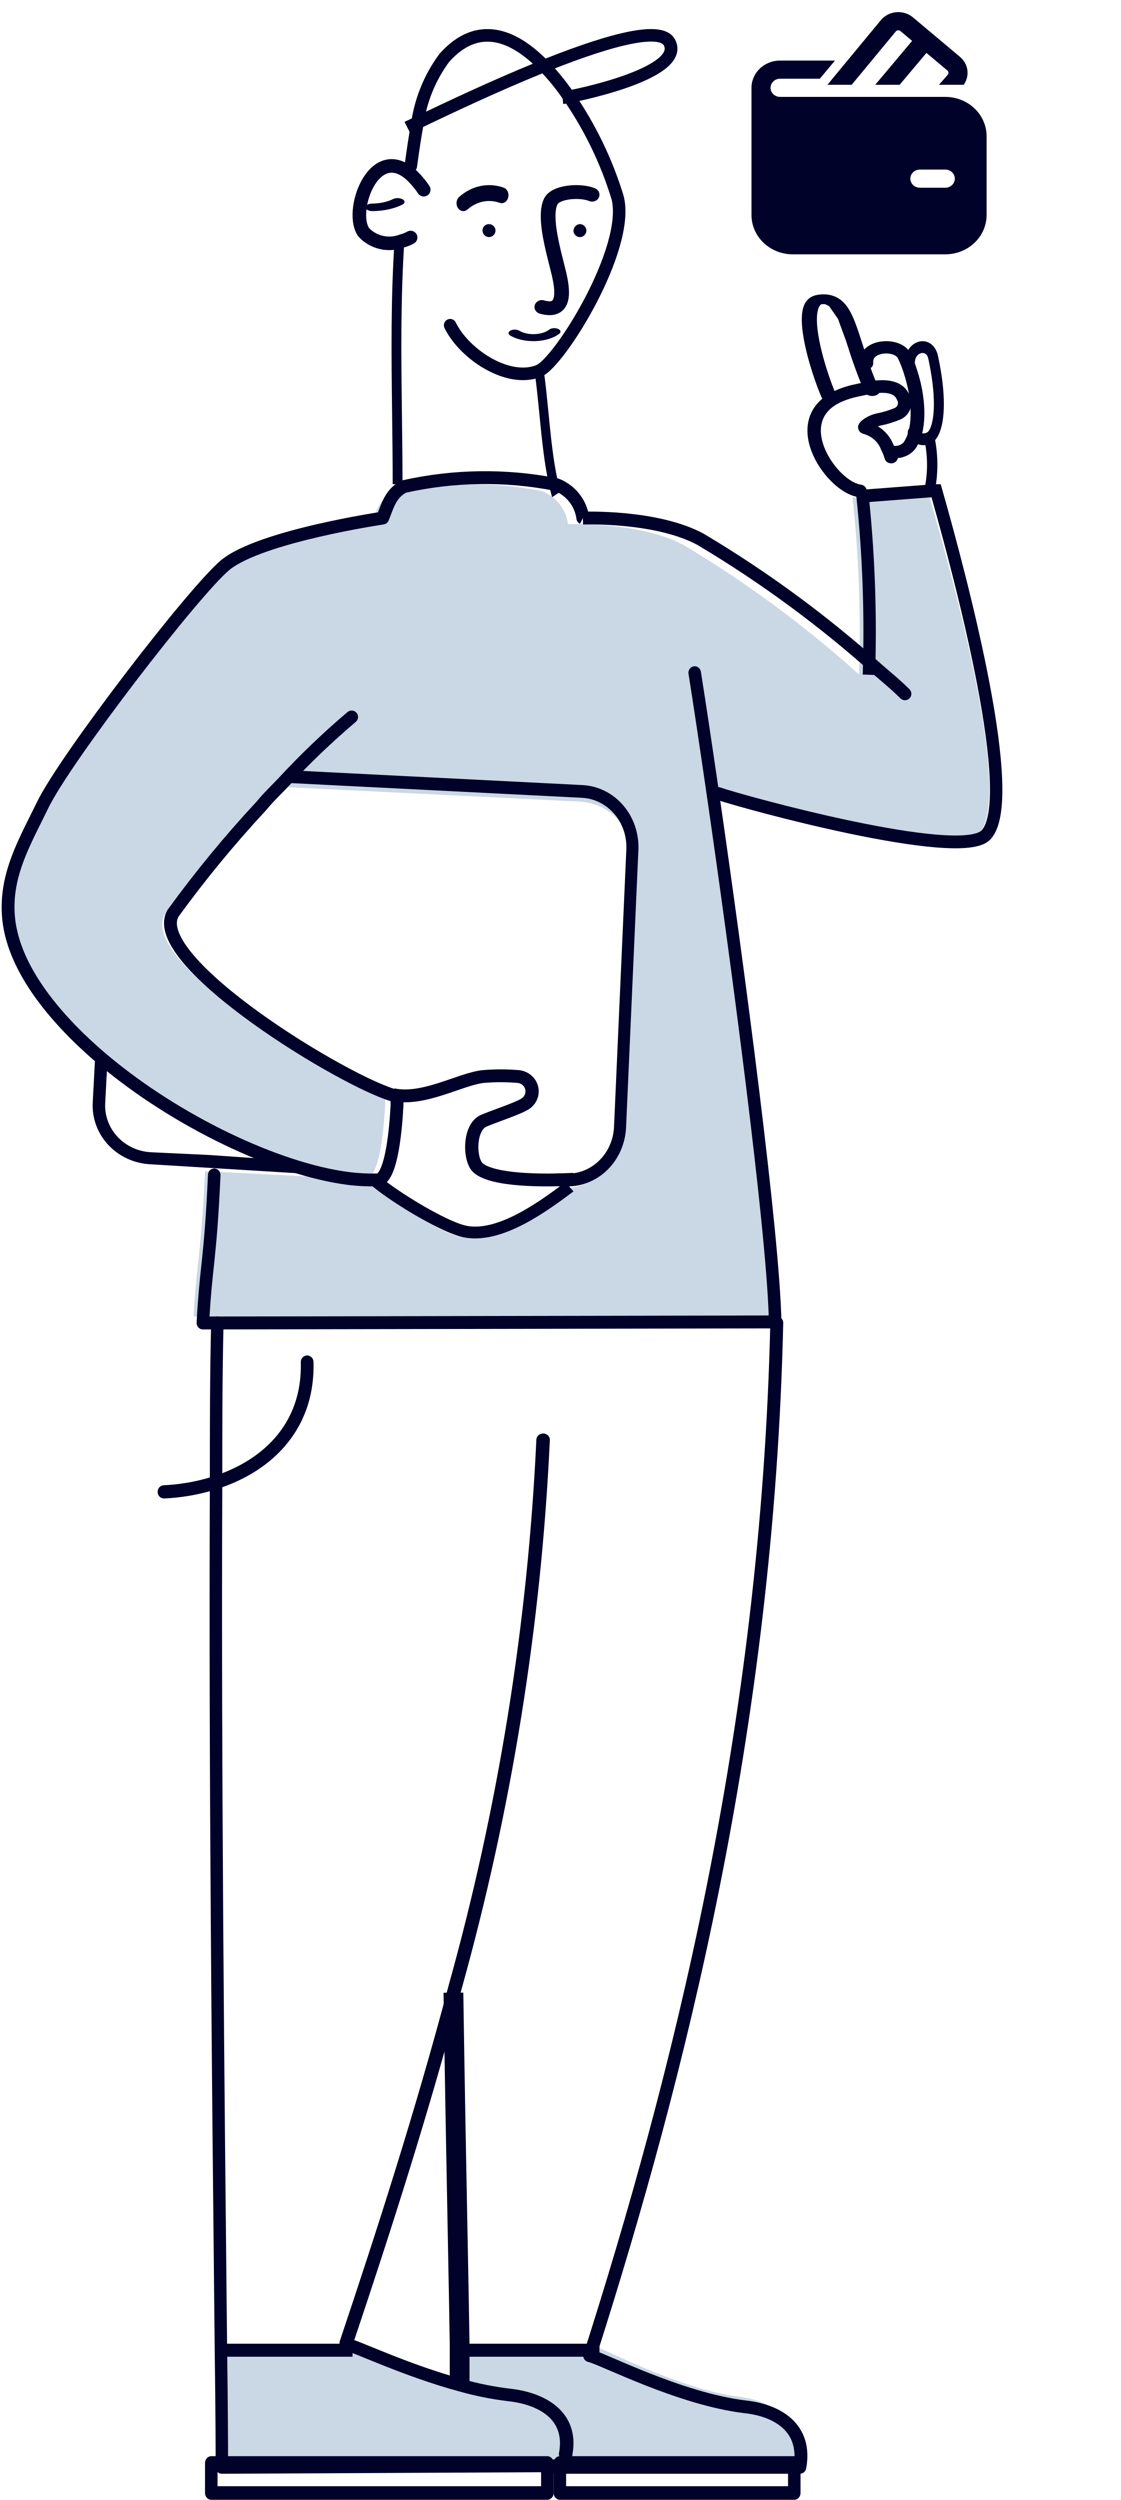 <svg width="83" height="185" viewBox="0 0 83 185" fill="none" xmlns="http://www.w3.org/2000/svg">
<path d="M52.336 58.639C54.283 71.676 56.915 91.023 57.035 97.334H56.491L15.096 97.411H14.335C14.563 93.24 14.9 92.858 15.183 86.667L24.896 87.158C19.708 86.481 12.421 82.998 7.102 78.522C3.219 75.246 0.37 71.469 0.141 67.865C-0.054 64.874 1.349 62.526 2.643 59.851C4.264 56.477 13.671 44.183 15.966 42.283C18.62 40.1 27.473 38.789 27.473 38.789C27.832 37.894 28.017 37.086 28.887 36.551C28.942 36.52 29.001 36.494 29.061 36.475C32.674 35.667 36.413 35.615 40.046 36.322C40.207 36.365 40.361 36.431 40.503 36.518C40.922 36.748 41.281 37.073 41.551 37.467C41.821 37.862 41.995 38.315 42.058 38.789C42.058 38.789 47.42 38.582 50.65 40.351C55.266 43.111 59.604 46.314 63.604 49.915C63.753 45.542 63.593 41.164 63.125 36.813L68.563 36.409H68.716C70.684 43.135 75.024 59.131 72.468 61.675C70.543 63.651 53.978 59.207 52.336 58.639ZM20.165 58.192C19.642 58.737 19.077 59.283 18.62 59.851C16.326 62.328 14.183 64.943 12.203 67.68C10.148 71.141 24.95 80.214 28.517 81.077C28.517 81.077 28.517 81.328 28.517 81.732C28.441 83.249 28.159 86.907 27.18 87.191C27.832 88.054 32.335 91.209 34.053 91.493C36.566 91.93 39.655 89.44 41.525 87.912C42.604 87.968 43.66 87.593 44.464 86.868C45.267 86.144 45.752 85.129 45.81 84.047L46.822 63.607C46.872 62.523 46.493 61.464 45.768 60.66C45.042 59.856 44.029 59.373 42.95 59.316L20.165 58.192Z" fill="#CAD7E4"/>
<path d="M54.826 177.369C57.113 177.647 59.27 179 58.737 182.087V182.064H41.121C41.612 179.023 39.465 177.682 37.189 177.439C36.041 177.283 34.907 177.023 33.801 176.664V176.514C33.801 176.306 33.801 175.219 33.801 173.427H43.518C44.4 173.577 50.076 176.768 54.826 177.369Z" fill="#CAD7E4"/>
<path d="M37.523 177.399C39.784 177.676 41.915 179.015 41.428 182.018V182.087H16.545C16.545 181.279 16.545 178.161 16.48 173.427H26.401C27.061 173.577 30.545 175.494 34.256 176.637C35.323 176.986 36.416 177.241 37.523 177.399Z" fill="#CAD7E4"/>
<path d="M43.423 17.064C43.416 17.188 43.366 17.305 43.283 17.394C43.2 17.482 43.09 17.536 42.973 17.545C42.856 17.554 42.74 17.518 42.646 17.443C42.552 17.368 42.487 17.259 42.462 17.138C42.453 17.003 42.493 16.869 42.576 16.766C42.658 16.663 42.775 16.598 42.902 16.585C42.966 16.58 43.03 16.589 43.091 16.61C43.152 16.631 43.208 16.665 43.257 16.71C43.305 16.754 43.345 16.809 43.373 16.869C43.402 16.93 43.419 16.996 43.423 17.064Z" fill="#000229"/>
<path d="M36.688 17.025C36.695 17.153 36.651 17.279 36.567 17.376C36.483 17.473 36.365 17.534 36.237 17.546C36.111 17.552 35.986 17.508 35.891 17.424C35.796 17.34 35.738 17.221 35.729 17.094C35.723 17.032 35.729 16.968 35.748 16.908C35.767 16.848 35.798 16.793 35.839 16.745C35.88 16.698 35.931 16.659 35.987 16.631C36.044 16.604 36.105 16.588 36.168 16.585C36.295 16.576 36.421 16.616 36.518 16.699C36.615 16.781 36.676 16.898 36.688 17.025Z" fill="#000229"/>
<path fill-rule="evenodd" clip-rule="evenodd" d="M30.075 36.454C30.053 36.462 30.032 36.471 30.012 36.483C29.416 36.851 29.228 37.341 28.947 38.074C28.894 38.212 28.838 38.359 28.775 38.515C28.712 38.672 28.571 38.783 28.404 38.807L28.398 38.808L28.379 38.811C28.363 38.814 28.338 38.817 28.305 38.822C28.239 38.833 28.142 38.848 28.018 38.868C27.769 38.908 27.41 38.967 26.971 39.046C26.091 39.202 24.893 39.433 23.613 39.73C22.333 40.027 20.979 40.388 19.786 40.804C18.583 41.224 17.591 41.685 16.997 42.163C16.453 42.612 15.447 43.715 14.194 45.209C12.949 46.692 11.489 48.528 10.048 50.412C8.608 52.296 7.19 54.225 6.031 55.894C4.866 57.572 3.98 58.962 3.587 59.777L3.586 59.778C3.42 60.12 3.254 60.453 3.091 60.781C1.935 63.104 0.926 65.133 1.091 67.648L1.091 67.649C1.31 71.089 4.07 74.8 7.996 78.098C13.349 82.584 20.67 86.058 25.83 86.728C26.518 86.815 27.211 86.851 27.904 86.835C27.907 86.835 27.911 86.835 27.914 86.835H27.932C27.949 86.822 27.973 86.799 28.003 86.76C28.069 86.676 28.142 86.545 28.217 86.362C28.366 85.997 28.491 85.497 28.592 84.933C28.791 83.816 28.881 82.538 28.92 81.775V81.484C27.922 81.171 26.422 80.465 24.753 79.546C22.85 78.499 20.679 77.151 18.686 75.718C16.699 74.289 14.866 72.76 13.656 71.351C13.053 70.648 12.583 69.949 12.336 69.286C12.088 68.618 12.049 67.929 12.41 67.325C12.417 67.313 12.425 67.301 12.433 67.29C14.453 64.509 16.639 61.853 18.979 59.336C19.34 58.891 19.77 58.453 20.176 58.038C20.308 57.904 20.438 57.772 20.561 57.643C22.181 55.889 23.907 54.235 25.728 52.69C25.928 52.521 26.228 52.545 26.398 52.745C26.568 52.945 26.543 53.245 26.343 53.415C24.55 54.935 22.851 56.563 21.257 58.291L21.25 58.298C21.109 58.445 20.968 58.588 20.829 58.73C20.427 59.141 20.04 59.535 19.708 59.946C19.701 59.955 19.694 59.963 19.686 59.971C17.373 62.458 15.213 65.082 13.216 67.829C13.063 68.098 13.042 68.458 13.227 68.955C13.418 69.468 13.808 70.068 14.378 70.732C15.514 72.056 17.277 73.534 19.241 74.947C21.201 76.356 23.339 77.684 25.211 78.714C27.099 79.752 28.669 80.46 29.506 80.662C29.72 80.713 29.87 80.904 29.87 81.124V81.787C29.87 81.794 29.87 81.802 29.87 81.811C29.831 82.584 29.739 83.917 29.527 85.1C29.422 85.689 29.284 86.264 29.097 86.722C29.004 86.95 28.891 87.168 28.751 87.346C28.612 87.524 28.422 87.693 28.168 87.767C28.125 87.779 28.081 87.785 28.036 87.785H27.919C27.181 87.801 26.443 87.763 25.711 87.671L25.709 87.671C20.326 86.971 12.839 83.397 7.385 78.825L7.384 78.825C3.419 75.494 0.388 71.561 0.143 67.71C-0.041 64.921 1.095 62.647 2.246 60.344C2.408 60.018 2.571 59.692 2.731 59.364C3.161 58.472 4.088 57.026 5.25 55.352C6.42 53.669 7.846 51.728 9.293 49.835C10.74 47.943 12.21 46.095 13.465 44.598C14.71 43.115 15.772 41.942 16.395 41.429L16.398 41.426C17.125 40.839 18.248 40.335 19.473 39.907C20.71 39.475 22.1 39.105 23.399 38.804C24.698 38.503 25.914 38.269 26.804 38.11C27.249 38.031 27.614 37.971 27.867 37.93C27.912 37.922 27.953 37.916 27.99 37.91C28.005 37.87 28.02 37.83 28.035 37.789C28.313 37.047 28.623 36.219 29.523 35.668C29.527 35.665 29.532 35.662 29.536 35.66C29.621 35.612 29.711 35.572 29.804 35.543C29.817 35.539 29.831 35.535 29.845 35.532C33.579 34.701 37.444 34.647 41.2 35.374C41.211 35.377 41.221 35.379 41.232 35.382C41.436 35.436 41.631 35.519 41.812 35.628C42.299 35.896 42.716 36.273 43.031 36.731C43.267 37.074 43.44 37.455 43.544 37.855C43.685 37.855 43.861 37.855 44.064 37.858C44.636 37.866 45.433 37.896 46.335 37.983C48.124 38.156 50.385 38.558 52.113 39.5C52.118 39.503 52.123 39.506 52.128 39.509C56.844 42.317 61.276 45.575 65.362 49.238C65.505 49.362 65.649 49.485 65.794 49.609C66.306 50.047 66.829 50.493 67.34 51.004C67.525 51.19 67.525 51.491 67.34 51.676C67.154 51.862 66.853 51.862 66.668 51.676C66.185 51.194 65.7 50.779 65.192 50.345C65.043 50.217 64.891 50.087 64.737 49.954L64.73 49.948C60.691 46.327 56.311 43.106 51.65 40.33C50.096 39.486 47.996 39.099 46.243 38.929C45.373 38.845 44.602 38.816 44.05 38.808C43.774 38.804 43.553 38.805 43.402 38.807C43.326 38.808 43.268 38.809 43.229 38.81C43.21 38.811 43.195 38.812 43.186 38.812L43.175 38.812L43.173 38.812L43.173 38.812C43.173 38.812 43.173 38.812 43.154 38.337L42.942 38.762C42.801 38.692 42.704 38.556 42.683 38.401C42.629 37.994 42.48 37.607 42.248 37.269C42.015 36.931 41.707 36.653 41.347 36.457C41.339 36.453 41.332 36.449 41.325 36.444C41.225 36.383 41.116 36.336 41.003 36.304C37.388 35.607 33.669 35.658 30.075 36.454Z" fill="#000229"/>
<path fill-rule="evenodd" clip-rule="evenodd" d="M27.922 86.827C27.933 86.847 27.945 86.867 27.96 86.885L27.961 86.885L27.961 86.885C28.084 87.034 28.445 87.335 29 87.732C29.538 88.116 30.216 88.56 30.929 88.988C31.643 89.416 32.385 89.825 33.051 90.141C33.731 90.464 34.288 90.669 34.645 90.723L34.649 90.724L34.649 90.724C35.756 90.9 37.055 90.488 38.374 89.794C39.677 89.108 40.909 88.195 41.862 87.482L42.462 88.159C41.514 88.869 40.226 89.826 38.846 90.553C37.481 91.271 35.935 91.815 34.489 91.585C33.974 91.507 33.304 91.245 32.615 90.918C31.912 90.584 31.141 90.159 30.409 89.72C29.677 89.28 28.978 88.823 28.417 88.422C27.873 88.034 27.414 87.668 27.204 87.415C27.151 87.35 27.105 87.281 27.066 87.208L27.922 86.827Z" fill="#000229"/>
<path fill-rule="evenodd" clip-rule="evenodd" d="M51.36 49.306C51.613 49.263 51.852 49.44 51.893 49.701C52.25 51.93 52.693 54.905 53.189 58.3L53.189 58.3C55.119 71.575 57.737 91.336 57.857 97.808C57.859 97.936 57.811 98.06 57.724 98.152C57.637 98.244 57.517 98.296 57.393 98.296H56.853L15.777 98.374H15.021C14.893 98.374 14.771 98.319 14.684 98.224C14.596 98.129 14.55 98 14.557 97.869C14.656 96.005 14.776 94.875 14.901 93.689C14.921 93.505 14.94 93.321 14.96 93.132C15.106 91.726 15.259 90.066 15.399 86.921C15.411 86.657 15.628 86.452 15.884 86.465C16.14 86.477 16.338 86.701 16.326 86.965C16.185 90.13 16.031 91.81 15.883 93.234C15.863 93.424 15.843 93.61 15.824 93.794C15.71 94.865 15.604 95.873 15.512 97.416H15.776L56.852 97.338L56.853 97.338L56.916 97.338C56.685 90.482 54.159 71.424 52.272 58.442C51.775 55.047 51.333 52.079 50.977 49.856C50.936 49.596 51.107 49.349 51.36 49.306Z" fill="#000229"/>
<path fill-rule="evenodd" clip-rule="evenodd" d="M35.707 79.189C36.619 79.109 37.537 79.109 38.449 79.189L38.459 79.189L38.469 79.191C38.816 79.235 39.139 79.386 39.391 79.622C39.643 79.859 39.809 80.167 39.866 80.503C39.922 80.838 39.866 81.182 39.706 81.484C39.548 81.78 39.298 82.02 38.992 82.17C38.667 82.353 38.098 82.574 37.556 82.777C37.407 82.833 37.258 82.888 37.112 82.942C36.696 83.097 36.308 83.241 36.026 83.36L36.024 83.361C35.885 83.418 35.746 83.551 35.632 83.79C35.518 84.028 35.446 84.335 35.425 84.665C35.403 84.993 35.433 85.319 35.501 85.586C35.574 85.869 35.672 86.019 35.733 86.072C35.923 86.234 36.273 86.389 36.788 86.514C37.291 86.636 37.897 86.718 38.548 86.769C39.85 86.87 41.279 86.844 42.312 86.794L42.324 86.794H42.461V87.745H42.348C41.297 87.794 39.827 87.822 38.47 87.717C37.79 87.664 37.125 87.576 36.55 87.436C35.987 87.3 35.453 87.099 35.086 86.786L35.084 86.785C34.803 86.544 34.641 86.17 34.55 85.815C34.456 85.445 34.42 85.02 34.447 84.605C34.474 84.191 34.565 83.761 34.743 83.389C34.921 83.018 35.205 82.667 35.636 82.487C35.94 82.359 36.36 82.204 36.783 82.046C36.924 81.994 37.066 81.942 37.203 81.89C37.78 81.674 38.272 81.478 38.509 81.343L38.526 81.333L38.543 81.325C38.669 81.265 38.771 81.168 38.835 81.048C38.899 80.927 38.922 80.79 38.899 80.657C38.876 80.523 38.81 80.4 38.71 80.306C38.611 80.213 38.486 80.154 38.35 80.135C37.502 80.061 36.65 80.061 35.802 80.135C35.43 80.179 34.984 80.304 34.464 80.474C34.257 80.542 34.028 80.621 33.789 80.703C33.46 80.816 33.113 80.935 32.781 81.04C31.606 81.413 30.258 81.738 28.99 81.464L29.203 80.536C30.191 80.749 31.315 80.504 32.476 80.136C32.813 80.029 33.124 79.922 33.433 79.816C33.67 79.734 33.906 79.653 34.15 79.573C34.682 79.399 35.211 79.246 35.692 79.19L35.699 79.189L35.707 79.189Z" fill="#000229"/>
<path fill-rule="evenodd" clip-rule="evenodd" d="M33.258 4.576C32.238 5.961 31.582 7.581 31.35 9.287L31.349 9.3L31.346 9.311C31.176 10.211 31.051 11.101 30.938 11.907C30.917 12.061 30.896 12.211 30.875 12.358C30.839 12.613 30.604 12.79 30.35 12.754C30.096 12.717 29.92 12.481 29.956 12.226C29.976 12.083 29.997 11.935 30.018 11.783C30.131 10.98 30.259 10.069 30.432 9.149C30.688 7.284 31.407 5.514 32.525 4.003L32.538 3.986L32.552 3.97C33.872 2.488 35.304 1.97 36.745 2.205C38.143 2.433 39.457 3.358 40.613 4.553L40.614 4.554C41.279 5.245 41.887 5.989 42.432 6.779C44.073 9.14 45.336 11.744 46.175 14.497L46.178 14.508L46.181 14.519C46.449 15.582 46.27 16.913 45.879 18.267C45.484 19.636 44.853 21.093 44.15 22.44C43.445 23.788 42.661 25.039 41.952 25.996C41.598 26.474 41.258 26.886 40.951 27.202C40.658 27.504 40.351 27.765 40.063 27.88L40.062 27.881C39.853 27.964 39.637 28.026 39.416 28.068L39.415 28.068C38.145 28.303 36.763 27.848 35.607 27.123C34.446 26.395 33.433 25.345 32.912 24.269C32.8 24.037 32.896 23.758 33.127 23.646C33.357 23.533 33.635 23.63 33.747 23.861C34.176 24.747 35.052 25.676 36.098 26.332C37.149 26.991 38.291 27.328 39.245 27.152C39.408 27.121 39.567 27.075 39.721 27.014C39.813 26.977 40.004 26.842 40.287 26.551C40.555 26.274 40.869 25.897 41.208 25.44C41.885 24.526 42.643 23.316 43.328 22.007C44.012 20.696 44.615 19.299 44.988 18.008C45.363 16.708 45.487 15.577 45.284 14.759C44.474 12.103 43.254 9.59 41.67 7.312L41.669 7.311C41.153 6.562 40.577 5.857 39.947 5.202C38.848 4.066 37.706 3.306 36.596 3.125C35.531 2.951 34.405 3.296 33.258 4.576Z" fill="#000229"/>
<path fill-rule="evenodd" clip-rule="evenodd" d="M29.758 30.558C29.78 32.28 29.802 34.026 29.802 35.828H29.075C29.075 34.058 29.054 32.328 29.032 30.616C28.978 26.281 28.925 22.055 29.229 17.546L29.953 17.623C29.652 22.084 29.704 26.241 29.758 30.558Z" fill="#000229"/>
<path fill-rule="evenodd" clip-rule="evenodd" d="M39.605 27.665C39.598 27.589 39.587 27.514 39.574 27.439L40.226 27.168C40.246 27.277 40.261 27.388 40.272 27.5C40.406 28.458 40.508 29.504 40.611 30.545C40.663 31.075 40.715 31.604 40.771 32.12C40.94 33.682 41.147 35.158 41.499 36.376L40.88 36.79C40.492 35.446 40.275 33.862 40.104 32.288C40.044 31.737 39.991 31.191 39.938 30.653C39.837 29.627 39.739 28.632 39.609 27.698L39.607 27.682L39.605 27.665Z" fill="#000229"/>
<path fill-rule="evenodd" clip-rule="evenodd" d="M28.357 11.88C29.103 11.627 29.911 11.821 30.694 12.489L30.7 12.493L30.705 12.498C31.119 12.872 31.484 13.296 31.793 13.76C31.947 13.991 31.883 14.303 31.652 14.456C31.42 14.61 31.108 14.546 30.954 14.316C30.693 13.923 30.384 13.564 30.035 13.247C29.452 12.752 29.008 12.72 28.68 12.831C28.311 12.956 27.945 13.31 27.648 13.851C27.356 14.383 27.17 15.03 27.122 15.621C27.074 16.216 27.172 16.657 27.335 16.888C27.618 17.172 27.977 17.369 28.369 17.456C28.772 17.545 29.192 17.513 29.577 17.364L29.605 17.353L29.635 17.346C29.817 17.299 29.992 17.23 30.156 17.138C30.398 17.002 30.705 17.088 30.841 17.329C30.977 17.571 30.891 17.877 30.649 18.013C30.417 18.143 30.169 18.243 29.912 18.311C29.35 18.522 28.739 18.566 28.152 18.436C27.556 18.305 27.012 18.001 26.588 17.562L26.568 17.541L26.55 17.518C26.155 17.001 26.062 16.246 26.119 15.541C26.177 14.814 26.403 14.03 26.765 13.369C27.122 12.718 27.651 12.119 28.357 11.88Z" fill="#000229"/>
<path fill-rule="evenodd" clip-rule="evenodd" d="M48.41 2.155C49.042 2.184 49.69 2.364 49.987 2.934C50.205 3.351 50.207 3.778 50.036 4.171C49.874 4.543 49.57 4.859 49.221 5.126C48.522 5.662 47.493 6.114 46.456 6.479C44.372 7.212 42.052 7.661 41.702 7.698L41.602 6.777C41.865 6.749 44.112 6.32 46.138 5.607C47.154 5.25 48.065 4.837 48.641 4.396C48.929 4.176 49.095 3.976 49.169 3.807C49.233 3.661 49.235 3.523 49.148 3.356C49.094 3.253 48.917 3.106 48.365 3.08C47.84 3.056 47.121 3.153 46.247 3.357C44.507 3.764 42.282 4.566 40.035 5.479C36.624 6.87 33.222 8.492 31.483 9.321C31.052 9.526 30.722 9.683 30.521 9.776L30.373 9.848L29.951 9.02L30.11 8.942L30.116 8.939C30.307 8.852 30.627 8.699 31.051 8.497C32.778 7.674 36.23 6.028 39.673 4.624L39.674 4.623C41.932 3.706 44.213 2.881 46.028 2.456C46.932 2.245 47.752 2.125 48.41 2.155Z" fill="#000229"/>
<path fill-rule="evenodd" clip-rule="evenodd" d="M35.576 13.764C36.148 13.646 36.737 13.687 37.292 13.885C37.559 13.98 37.709 14.309 37.627 14.619C37.546 14.93 37.264 15.104 36.998 15.009C36.594 14.866 36.168 14.836 35.753 14.921C35.338 15.007 34.946 15.207 34.61 15.503C34.388 15.699 34.072 15.649 33.903 15.39C33.735 15.131 33.779 14.762 34.001 14.566C34.464 14.158 35.004 13.883 35.576 13.764Z" fill="#000229"/>
<path fill-rule="evenodd" clip-rule="evenodd" d="M29.819 14.751C30.01 14.865 29.995 15.042 29.786 15.146C29.184 15.446 28.403 15.615 27.588 15.622C27.304 15.625 27.071 15.502 27.067 15.347C27.062 15.193 27.288 15.066 27.571 15.063C28.136 15.058 28.677 14.941 29.094 14.733C29.303 14.629 29.628 14.637 29.819 14.751Z" fill="#000229"/>
<path fill-rule="evenodd" clip-rule="evenodd" d="M42.05 13.736C42.734 13.649 43.53 13.708 44.068 13.941C44.342 14.06 44.461 14.365 44.335 14.622C44.209 14.879 43.884 14.991 43.611 14.872C43.324 14.748 42.755 14.681 42.196 14.753C41.925 14.787 41.692 14.85 41.522 14.93C41.348 15.012 41.289 15.089 41.272 15.128L41.27 15.131L41.269 15.134C41.176 15.337 41.126 15.643 41.13 16.052C41.135 16.454 41.192 16.914 41.279 17.399C41.404 18.096 41.583 18.801 41.742 19.428C41.807 19.683 41.869 19.925 41.922 20.149L41.923 20.152L41.923 20.155C42.033 20.642 42.216 21.493 42.081 22.165C42.012 22.513 41.838 22.91 41.423 23.143C41.01 23.374 40.502 23.362 39.961 23.208C39.673 23.125 39.51 22.839 39.598 22.568C39.686 22.297 39.991 22.144 40.279 22.227C40.678 22.341 40.827 22.283 40.864 22.262C40.898 22.243 40.967 22.182 41.009 21.976C41.096 21.54 40.975 20.897 40.856 20.37C40.809 20.172 40.752 19.947 40.69 19.703C40.528 19.066 40.334 18.303 40.202 17.57C40.11 17.058 40.044 16.54 40.039 16.063C40.033 15.596 40.086 15.125 40.265 14.732C40.419 14.385 40.726 14.159 41.03 14.014C41.34 13.868 41.699 13.781 42.05 13.736Z" fill="#000229"/>
<path fill-rule="evenodd" clip-rule="evenodd" d="M41.305 24.33C41.513 24.413 41.562 24.575 41.413 24.691C41.211 24.85 40.948 24.982 40.643 25.077C40.338 25.173 39.999 25.229 39.651 25.242C39.303 25.255 38.954 25.224 38.629 25.152C38.305 25.08 38.013 24.969 37.775 24.826C37.6 24.721 37.611 24.558 37.797 24.46C37.984 24.363 38.276 24.368 38.451 24.473C38.595 24.559 38.773 24.627 38.97 24.671C39.167 24.714 39.379 24.733 39.59 24.725C39.802 24.717 40.008 24.683 40.193 24.625C40.378 24.568 40.538 24.488 40.66 24.391C40.809 24.274 41.097 24.247 41.305 24.33Z" fill="#000229"/>
<path fill-rule="evenodd" clip-rule="evenodd" d="M33.158 165.609C33.063 160.658 32.943 154.354 32.84 147.456L34.304 147.447C34.407 154.323 34.528 160.652 34.623 165.618C34.686 168.903 34.737 171.591 34.764 173.445L34.764 173.449L34.764 173.459V176.314H33.3V173.451C33.272 171.578 33.221 168.89 33.158 165.609Z" fill="#000229"/>
<path fill-rule="evenodd" clip-rule="evenodd" d="M22.729 100.298C22.989 100.291 23.206 100.504 23.213 100.774C23.282 103.362 22.453 105.453 21.062 107.046C19.679 108.631 17.761 109.701 15.669 110.306L15.668 110.306C14.524 110.635 13.347 110.828 12.161 110.882C11.901 110.894 11.682 110.684 11.67 110.414C11.659 110.143 11.86 109.915 12.12 109.903C13.235 109.852 14.341 109.671 15.418 109.362C17.385 108.793 19.131 107.802 20.366 106.387C21.593 104.981 22.334 103.136 22.272 100.801C22.265 100.531 22.47 100.306 22.729 100.298Z" fill="#000229"/>
<path fill-rule="evenodd" clip-rule="evenodd" d="M16.106 97.412C16.36 97.419 16.56 97.635 16.554 97.895C16.458 101.694 16.458 105.789 16.458 110.056L16.458 110.058C16.37 130.935 16.63 155.815 16.781 170.341C16.796 171.724 16.809 173.014 16.821 174.196C16.879 178.231 16.885 181.028 16.886 182.108L41.037 181.99C41.291 181.988 41.498 182.198 41.5 182.458C41.501 182.717 41.296 182.929 41.042 182.93L16.428 183.05C16.305 183.051 16.188 183.002 16.101 182.914C16.014 182.825 15.965 182.705 15.965 182.58V182.405C15.965 181.64 15.965 178.69 15.901 174.209L15.901 174.207C15.889 173.024 15.876 171.735 15.861 170.351C15.709 155.826 15.449 130.939 15.537 110.055V110.052C15.537 105.789 15.537 101.683 15.634 97.87C15.64 97.611 15.852 97.406 16.106 97.412Z" fill="#000229"/>
<path fill-rule="evenodd" clip-rule="evenodd" d="M40.234 106.073C40.51 106.084 40.724 106.302 40.712 106.56C40.072 120.292 37.878 133.921 34.166 147.219C31.744 156.359 28.939 165.083 26.231 173.157C26.416 173.225 26.64 173.313 26.894 173.415C27.087 173.493 27.297 173.578 27.523 173.67C27.909 173.827 28.344 174.004 28.825 174.195C30.34 174.796 32.251 175.508 34.215 176.038L34.223 176.04C35.376 176.37 36.556 176.608 37.751 176.752C39.025 176.889 40.319 177.293 41.234 178.085C42.17 178.895 42.658 180.066 42.386 181.606C42.393 181.825 42.235 182.025 41.999 182.076C41.731 182.135 41.462 181.978 41.399 181.727C41.379 181.645 41.378 181.561 41.395 181.478C41.626 180.215 41.233 179.358 40.556 178.772C39.851 178.162 38.788 177.805 37.634 177.681L37.627 177.68C36.376 177.53 35.141 177.281 33.934 176.936C31.914 176.39 29.962 175.662 28.435 175.056C27.952 174.865 27.506 174.683 27.115 174.524C26.89 174.433 26.684 174.349 26.5 174.275C26.244 174.172 26.031 174.088 25.861 174.026C25.683 173.961 25.581 173.931 25.536 173.922C25.305 173.876 25.141 173.685 25.141 173.464V173.356C25.141 173.308 25.148 173.261 25.164 173.215C27.905 165.051 30.748 156.232 33.197 146.991L33.198 146.985C36.893 133.75 39.077 120.186 39.713 106.52C39.725 106.262 39.959 106.061 40.234 106.073Z" fill="#000229"/>
<path fill-rule="evenodd" clip-rule="evenodd" d="M57.525 97.412C57.789 97.418 57.998 97.634 57.992 97.894C57.306 128.009 50.66 153.913 44.261 174.018C44.306 174.035 44.352 174.054 44.4 174.072C44.66 174.177 44.984 174.315 45.355 174.474L45.502 174.537C46.224 174.846 47.123 175.232 48.129 175.627C50.286 176.475 52.902 177.355 55.276 177.633C56.502 177.772 57.751 178.182 58.629 178.997C59.532 179.837 59.987 181.056 59.688 182.664C59.646 182.888 59.448 183.05 59.217 183.05H41.014C40.749 183.05 40.535 182.839 40.535 182.579C40.535 182.318 40.749 182.107 41.014 182.107H58.802C58.914 180.996 58.553 180.224 57.972 179.684C57.299 179.059 56.278 178.696 55.166 178.571L55.164 178.571C52.661 178.278 49.95 177.359 47.774 176.504C46.754 176.102 45.843 175.712 45.121 175.403L44.973 175.339C44.6 175.179 44.286 175.046 44.039 174.946C43.778 174.842 43.629 174.791 43.565 174.778C43.433 174.751 43.319 174.67 43.251 174.555C43.182 174.44 43.166 174.302 43.207 174.175C49.636 154.051 56.346 128.083 57.035 97.873C57.041 97.613 57.26 97.406 57.525 97.412Z" fill="#000229"/>
<path fill-rule="evenodd" clip-rule="evenodd" d="M33.801 173.427H44.385V174.389H33.801V173.427Z" fill="#000229"/>
<path fill-rule="evenodd" clip-rule="evenodd" d="M16.48 173.427H26.103V174.389H16.48V173.427Z" fill="#000229"/>
<path fill-rule="evenodd" clip-rule="evenodd" d="M15.18 182.251C15.18 181.973 15.387 181.748 15.643 181.748H40.526C40.782 181.748 40.99 181.973 40.99 182.251V184.472C40.99 184.749 40.782 184.974 40.526 184.974H15.643C15.387 184.974 15.18 184.749 15.18 184.472V182.251ZM16.107 182.753V183.969H40.063V182.753H16.107Z" fill="#000229"/>
<path fill-rule="evenodd" clip-rule="evenodd" d="M40.99 182.251C40.99 181.973 41.197 181.748 41.452 181.748H58.81C59.066 181.748 59.273 181.973 59.273 182.251V184.472C59.273 184.749 59.066 184.974 58.81 184.974H41.452C41.197 184.974 40.99 184.749 40.99 184.472V182.251ZM41.915 182.753V183.969H58.348V182.753H41.915Z" fill="#000229"/>
<path fill-rule="evenodd" clip-rule="evenodd" d="M7.788 81.648L7.97 78.213L7.047 78.167L6.864 81.603L6.864 81.606C6.809 82.754 7.226 83.877 8.025 84.728C8.825 85.581 9.94 86.092 11.129 86.152L11.131 86.152L22.209 86.827L22.255 85.935L15.541 85.468L11.177 85.261C10.233 85.213 9.346 84.806 8.711 84.129C8.076 83.452 7.744 82.56 7.788 81.648Z" fill="#000229"/>
<path fill-rule="evenodd" clip-rule="evenodd" d="M21.436 57.94H21.291V56.998H21.457L43.151 58.094C44.298 58.157 45.375 58.697 46.146 59.596C46.917 60.495 47.32 61.68 47.267 62.892L46.354 83.442L46.353 83.444C46.324 84.051 46.181 84.646 45.931 85.194C45.682 85.742 45.332 86.232 44.901 86.635C44.471 87.039 43.968 87.348 43.424 87.544C42.884 87.739 42.313 87.819 41.744 87.78H41.167V86.838H41.758V87.309L41.789 86.839C42.245 86.872 42.703 86.808 43.135 86.652C43.568 86.496 43.967 86.251 44.309 85.93C44.651 85.61 44.929 85.221 45.127 84.786C45.325 84.351 45.439 83.879 45.462 83.397C45.462 83.397 45.462 83.396 45.462 83.396L46.375 62.848C46.375 62.848 46.375 62.848 46.375 62.848C46.418 61.885 46.098 60.943 45.485 60.229C44.872 59.515 44.017 59.085 43.105 59.035C43.105 59.035 43.105 59.035 43.105 59.035L21.436 57.94Z" fill="#000229"/>
<path fill-rule="evenodd" clip-rule="evenodd" d="M69.65 35.829L69.747 36.169C70.713 39.555 72.265 45.303 73.262 50.531C73.76 53.144 74.122 55.643 74.2 57.661C74.239 58.669 74.208 59.575 74.08 60.322C73.955 61.057 73.725 61.707 73.311 62.131C73.121 62.326 72.87 62.455 72.607 62.544C72.34 62.634 72.031 62.692 71.695 62.727C71.023 62.797 70.193 62.78 69.27 62.704C67.423 62.551 65.139 62.155 62.881 61.681C58.487 60.76 54.119 59.533 53.121 59.195H53.1V59.188C53.081 59.181 53.063 59.175 53.047 59.169L53.1 59.009V58.248H53.273L53.346 58.273C54.124 58.55 58.567 59.81 63.063 60.752C65.309 61.223 67.551 61.611 69.344 61.76C70.242 61.834 71.01 61.846 71.603 61.785C71.899 61.754 72.138 61.705 72.323 61.643C72.51 61.58 72.613 61.511 72.665 61.459C72.816 61.304 72.954 61.048 73.061 60.673C73.066 60.658 73.07 60.642 73.075 60.625C73.113 60.486 73.147 60.33 73.177 60.158C73.288 59.504 73.321 58.673 73.283 57.699C73.208 55.753 72.856 53.309 72.361 50.714C71.658 47.024 70.674 43.065 69.817 39.872C69.512 38.733 69.223 37.693 68.969 36.795L64.371 37.147C64.794 41.398 64.935 45.675 64.793 49.946L63.876 49.914C64.022 45.524 63.866 41.129 63.409 36.761L63.358 36.274L69.166 35.83L69.183 35.829H69.65Z" fill="#000229"/>
<path fill-rule="evenodd" clip-rule="evenodd" d="M64.567 29.134C64.333 29.173 64.116 29.221 63.897 29.27C63.745 29.304 63.592 29.338 63.432 29.369C62.967 29.47 62.518 29.626 62.096 29.835C61.322 30.242 60.955 30.782 60.829 31.358C60.699 31.955 60.819 32.638 61.119 33.313C61.418 33.985 61.881 34.613 62.382 35.082C62.897 35.564 63.389 35.82 63.733 35.859C64.005 35.89 64.199 36.123 64.167 36.38C64.134 36.636 63.886 36.819 63.614 36.788C62.946 36.713 62.257 36.285 61.681 35.746C61.091 35.194 60.553 34.464 60.202 33.675C59.852 32.889 59.673 32.008 59.856 31.17C60.042 30.313 60.599 29.549 61.618 29.015L61.623 29.012L61.627 29.01C62.129 28.761 62.663 28.574 63.217 28.456L63.221 28.455L63.226 28.454C63.328 28.434 63.461 28.405 63.608 28.372C63.859 28.317 64.15 28.253 64.396 28.212L64.399 28.211L64.399 28.211C64.901 28.132 65.482 28.087 66.007 28.198C66.544 28.312 67.052 28.599 67.311 29.178C67.484 29.483 67.527 29.839 67.431 30.173C67.332 30.518 67.094 30.812 66.767 30.992L66.745 31.004L66.722 31.014C66.217 31.232 65.686 31.396 65.141 31.503C65.091 31.514 65.042 31.527 64.993 31.543C65.135 31.629 65.269 31.727 65.394 31.836C65.726 32.127 65.982 32.486 66.141 32.886C66.274 33.147 66.382 33.418 66.463 33.697C66.536 33.946 66.38 34.203 66.116 34.272C65.851 34.34 65.578 34.194 65.505 33.945C65.438 33.714 65.348 33.489 65.237 33.274L65.226 33.253L65.217 33.23C65.112 32.96 64.941 32.718 64.718 32.522C64.497 32.329 64.231 32.187 63.942 32.108C63.876 32.093 63.79 32.061 63.71 31.994C63.607 31.908 63.55 31.794 63.536 31.679C63.512 31.492 63.606 31.351 63.636 31.308C63.717 31.191 63.841 31.089 63.951 31.012C64.186 30.847 64.538 30.67 64.929 30.588L64.932 30.588L64.936 30.587C65.399 30.497 65.851 30.358 66.282 30.174C66.375 30.117 66.443 30.03 66.472 29.929C66.503 29.822 66.487 29.707 66.429 29.61L66.413 29.583L66.401 29.555C66.298 29.314 66.104 29.178 65.788 29.112C65.453 29.041 65.023 29.061 64.567 29.134Z" fill="#000229"/>
<path fill-rule="evenodd" clip-rule="evenodd" d="M60.811 22.516C60.953 22.494 61.047 22.502 61.118 22.518L61.391 22.656L62.045 23.597L62.644 25.233L62.739 25.528C62.915 26.077 63.106 26.673 63.334 27.287C63.542 27.85 63.766 28.447 64.044 29.045C64.133 29.236 64.444 29.345 64.74 29.287C65.036 29.23 65.204 29.029 65.115 28.838C64.847 28.261 64.629 27.682 64.421 27.119C64.198 26.516 64.01 25.933 63.834 25.384C63.802 25.283 63.77 25.184 63.738 25.086C63.535 24.457 63.34 23.876 63.116 23.391C62.897 22.915 62.629 22.485 62.246 22.191C62.048 22.039 61.804 21.912 61.503 21.84C61.197 21.768 60.874 21.763 60.547 21.814C60.058 21.891 59.784 22.147 59.634 22.392C59.482 22.64 59.409 22.949 59.38 23.277C59.322 23.938 59.437 24.782 59.622 25.629C59.992 27.323 60.668 29.118 60.956 29.663C61.056 29.852 61.374 29.952 61.666 29.888C61.958 29.823 62.114 29.618 62.014 29.429C61.756 28.941 61.093 27.193 60.729 25.528C60.547 24.695 60.445 23.907 60.497 23.318C60.523 23.021 60.586 22.8 60.674 22.657C60.717 22.587 60.757 22.549 60.784 22.531C60.796 22.522 60.804 22.518 60.807 22.517C60.809 22.516 60.81 22.516 60.811 22.516Z" fill="#000229"/>
<path fill-rule="evenodd" clip-rule="evenodd" d="M64.823 26.395C64.709 26.495 64.633 26.632 64.653 26.846C64.676 27.096 64.468 27.316 64.188 27.337C63.907 27.358 63.661 27.172 63.638 26.922C63.592 26.437 63.78 26.033 64.112 25.744C64.431 25.467 64.855 25.318 65.267 25.267C65.68 25.215 66.123 25.255 66.51 25.397C66.896 25.539 67.259 25.796 67.436 26.192C67.626 26.582 67.783 26.984 67.906 27.395C68.237 28.398 68.422 29.462 68.44 30.424C68.459 31.365 68.319 32.26 67.952 32.906C67.816 33.21 67.578 33.47 67.27 33.648C66.954 33.832 66.58 33.921 66.203 33.903C65.922 33.889 65.706 33.674 65.722 33.424C65.737 33.173 65.978 32.981 66.259 32.995C66.42 33.003 66.579 32.965 66.715 32.886C66.85 32.808 66.953 32.693 67.01 32.559L67.021 32.534L67.034 32.51C67.297 32.058 67.439 31.33 67.422 30.44C67.405 29.562 67.235 28.577 66.927 27.647L66.925 27.641L66.923 27.636C66.812 27.264 66.67 26.9 66.498 26.547L66.494 26.539L66.491 26.532C66.442 26.419 66.326 26.313 66.123 26.238C65.918 26.163 65.66 26.136 65.408 26.167C65.155 26.199 64.951 26.285 64.823 26.395Z" fill="#000229"/>
<path fill-rule="evenodd" clip-rule="evenodd" d="M68.177 26.137C67.936 26.209 67.703 26.477 67.741 26.957C67.76 27.197 67.611 27.41 67.408 27.432C67.204 27.455 67.024 27.278 67.005 27.038C66.932 26.108 67.421 25.462 67.997 25.291C68.281 25.207 68.594 25.234 68.868 25.41C69.147 25.59 69.357 25.906 69.449 26.331L69.449 26.332C69.755 27.748 69.886 28.942 69.885 29.904C69.884 30.856 69.754 31.616 69.51 32.139C69.423 32.329 69.306 32.499 69.166 32.639L69.152 32.653L69.137 32.665C68.844 32.902 68.484 32.993 68.135 32.917C67.786 32.84 67.477 32.604 67.275 32.259C67.159 32.06 67.202 31.788 67.37 31.652C67.538 31.515 67.768 31.565 67.883 31.763C67.974 31.918 68.113 32.024 68.269 32.058C68.42 32.091 68.575 32.055 68.704 31.957C68.767 31.891 68.82 31.812 68.86 31.723L68.861 31.721L68.862 31.718C69.022 31.378 69.145 30.784 69.146 29.903C69.147 29.031 69.028 27.912 68.733 26.548C68.688 26.339 68.6 26.232 68.515 26.177C68.423 26.118 68.303 26.1 68.177 26.137Z" fill="#000229"/>
<path fill-rule="evenodd" clip-rule="evenodd" d="M68.725 31.998C68.929 31.928 69.139 32.083 69.194 32.345C69.474 33.683 69.474 35.091 69.194 36.429C69.139 36.691 68.929 36.846 68.725 36.776C68.521 36.706 68.4 36.437 68.454 36.175C68.7 35.004 68.7 33.77 68.454 32.599C68.4 32.337 68.521 32.068 68.725 31.998Z" fill="#000229"/>
<path d="M66.327 2.326C66.347 2.302 66.371 2.282 66.399 2.268C66.427 2.253 66.458 2.245 66.49 2.242C66.522 2.239 66.554 2.243 66.584 2.252C66.615 2.262 66.642 2.277 66.666 2.297L67.534 3.025L64.805 6.273H66.612L68.594 3.915L70.148 5.22C70.194 5.259 70.222 5.313 70.227 5.372C70.231 5.43 70.212 5.487 70.172 5.532L69.523 6.273H71.353C71.579 5.957 71.677 5.574 71.627 5.194C71.577 4.814 71.383 4.465 71.082 4.212L67.6 1.288C67.432 1.147 67.236 1.04 67.023 0.974C66.81 0.908 66.585 0.884 66.362 0.903C66.139 0.922 65.923 0.985 65.726 1.086C65.53 1.188 65.357 1.327 65.218 1.494L61.264 6.273H63.061L66.327 2.326ZM57.758 5.825C57.571 5.825 57.391 5.896 57.259 6.022C57.127 6.148 57.052 6.319 57.052 6.497C57.052 6.676 57.127 6.847 57.259 6.973C57.391 7.099 57.571 7.17 57.758 7.17H69.991C70.802 7.17 71.58 7.476 72.153 8.023C72.727 8.569 73.049 9.31 73.049 10.082V15.908C73.049 16.68 72.727 17.421 72.153 17.967C71.58 18.513 70.802 18.82 69.991 18.82H58.699C57.888 18.82 57.11 18.513 56.536 17.967C55.963 17.421 55.641 16.68 55.641 15.908V6.497C55.641 5.963 55.864 5.45 56.261 5.072C56.658 4.693 57.196 4.481 57.758 4.481H61.823L60.701 5.825H57.758ZM67.403 13.219C67.403 13.59 67.719 13.891 68.109 13.891H69.991C70.178 13.891 70.358 13.82 70.49 13.694C70.622 13.568 70.697 13.397 70.697 13.219C70.697 13.041 70.622 12.87 70.49 12.744C70.358 12.617 70.178 12.547 69.991 12.547H68.109C67.922 12.547 67.742 12.617 67.61 12.744C67.478 12.87 67.403 13.041 67.403 13.219Z" fill="#000229"/>
</svg>
